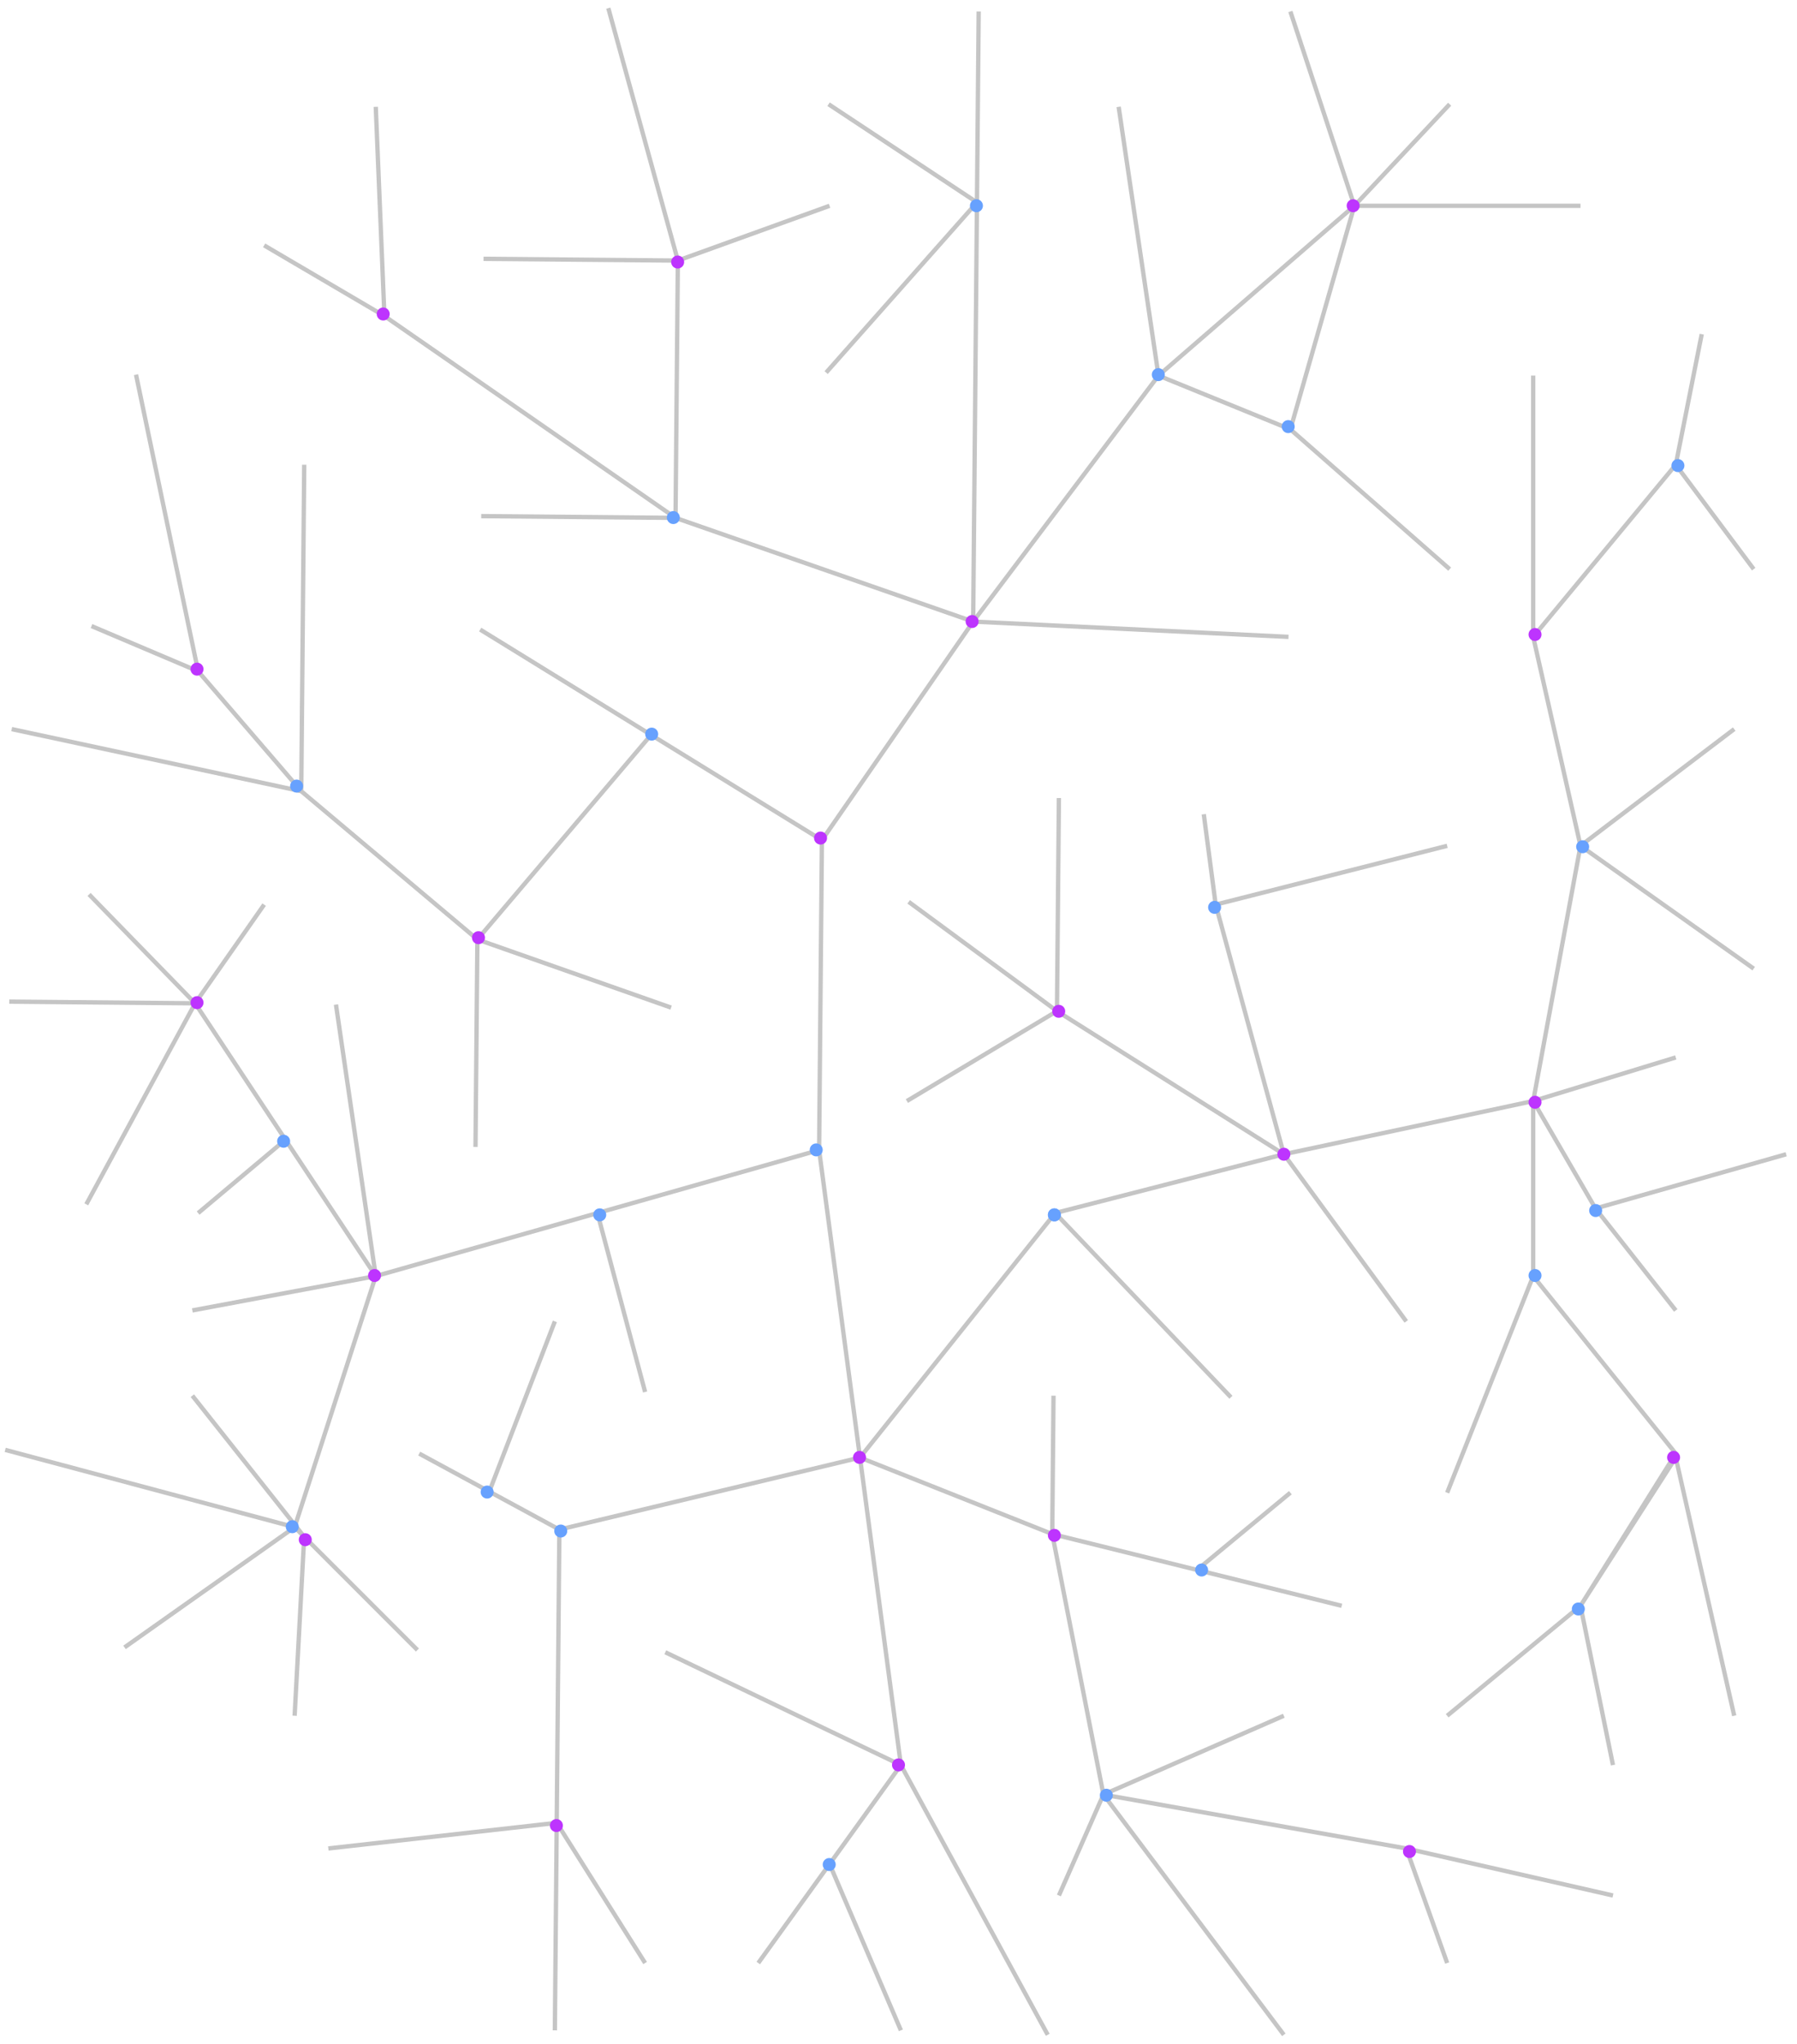 <?xml version="1.0" encoding="UTF-8" standalone="no"?>
<svg
   width="415"
   height="472"
   viewBox="0 0 415 472"
   fill="none"
   version="1.1"
   id="svg43"
   sodipodi:docname="svg-map.svg"
   inkscape:export-filename="svg-map1.svg"
   inkscape:export-xdpi="96"
   inkscape:export-ydpi="96"
   inkscape:version="1.3.2 (091e20e, 2023-11-25, custom)"
   xmlns:inkscape="http://www.inkscape.org/namespaces/inkscape"
   xmlns:sodipodi="http://sodipodi.sourceforge.net/DTD/sodipodi-0.dtd"
   xmlns="http://www.w3.org/2000/svg"
   xmlns:svg="http://www.w3.org/2000/svg">
  <defs
     id="defs43" />
  <sodipodi:namedview
     id="namedview43"
     pagecolor="#505050"
     bordercolor="#eeeeee"
     borderopacity="1"
     inkscape:showpageshadow="0"
     inkscape:pageopacity="0"
     inkscape:pagecheckerboard="0"
     inkscape:deskcolor="#505050"
     inkscape:zoom="1.6461864"
     inkscape:cx="229.92535"
     inkscape:cy="238.73359"
     inkscape:window-width="1554"
     inkscape:window-height="1020"
     inkscape:window-x="34"
     inkscape:window-y="148"
     inkscape:window-maximized="0"
     inkscape:current-layer="svg43" />
  <path
     d="M189.813 193.989C189.813 193.989 189.42 237.596 189.167 265.538M189.813 193.989L224.745 143.514M189.813 193.989L150.353 169.675M110.892 145.361L150.353 169.675M189.167 265.538C192.854 293.265 194.922 308.811 198.609 336.538M189.167 265.538C169.174 271.22 157.965 274.406 137.972 280.089M86.777 294.64L68.04 352.609M86.777 294.64C86.777 294.64 117.979 285.772 137.972 280.089M86.777 294.64L77.586 231.947M86.777 294.64L44.423 302.563M86.777 294.64L65.92 263.147M208.05 407.539C208.05 407.539 202.296 364.266 198.609 336.538M208.05 407.539L153.644 381.492M208.05 407.539L241.964 469.816M208.05 407.539L191.581 430.39M198.609 336.538C171.496 343.03 156.294 346.669 129.181 353.161M198.609 336.538C216.209 314.492 243.677 280.085 243.677 280.085M198.609 336.538C215.948 343.431 243.008 354.189 243.008 354.189M129.181 353.161C128.942 379.605 128.57 420.876 128.57 420.876M129.181 353.161C122.861 349.736 119.318 347.815 112.998 344.39M243.677 280.085L284.274 322.618M243.677 280.085L296.49 266.507M45.064 231.654C35.247 249.778 19.926 278.065 19.926 278.065M45.064 231.654C35.499 221.837 20.572 206.516 20.572 206.516M45.064 231.654C28.299 231.502 2.135 231.266 2.135 231.266M45.064 231.654C53.209 243.952 65.92 263.147 65.92 263.147M45.064 231.654C51.287 222.754 61 208.866 61 208.866M68.04 352.609L1.2 334.756M68.04 352.609L28.759 380.365M68.04 352.609L70.255 354.824M128.57 420.876L75.826 426.789M128.57 420.876L128.137 468.788M128.57 420.876L148.983 453.241M96.815 335.619C96.815 335.619 106.678 340.965 112.998 344.39M224.745 143.514L156.009 119.574M224.745 143.514L297.569 147.047M224.745 143.514L225.619 46.732M224.745 143.514L267.54 86.721M156.009 119.574L156.546 60.163M156.009 119.574L111.129 119.169M156.009 119.574L88.779 72.968M156.546 60.163L111.665 59.758M156.546 60.163L140.484 1.881M156.546 60.163L191.581 47.519M150.353 169.675C150.353 169.675 125.909 198.463 110.246 216.909M110.246 216.909C94.363 203.542 69.574 182.681 69.574 182.681M110.246 216.909C110.077 235.62 109.813 264.821 109.813 264.821M110.246 216.909C127.719 223.055 154.988 232.646 154.988 232.646M69.574 182.681L70.255 107.3M69.574 182.681L2.703 168.342M69.574 182.681L45.756 154.995M296.49 266.507L280.748 208.866M296.49 266.507C296.49 266.507 264.559 246.36 244.098 233.451M296.49 266.507L324.763 305.095M296.49 266.507L354.078 254.221M280.748 208.866L334.211 195.293M280.748 208.866L278 188M244.098 233.451C244.272 214.241 244.543 184.261 244.543 184.261M244.098 233.451C230.561 241.562 209.435 254.221 209.435 254.221M244.098 233.451C230.724 223.6 209.85 208.225 209.85 208.225M225.619 46.732L191.348 24.062M225.619 46.732L190.788 86.028M225.619 46.732L226.017 2.653M267.54 86.721L258.343 24.667M267.54 86.721L298.001 99.135M267.54 86.721L312.778 47.519M243.008 354.189L254.824 414.35M243.008 354.189L243.297 322.248M243.008 354.189L276.434 362.477M254.824 414.35L324.763 426.789M254.824 414.35L296.49 469.816M254.824 414.35L296.49 396.15M254.824 414.35L244.543 437.65M309.859 370.765L276.434 362.477M175.113 453.241L191.581 430.39M137.972 280.089C142.272 296.22 148.983 321.396 148.983 321.396M354.078 254.221L387 244.15M354.078 254.221L365 195.293M354.078 254.221L354.078 294.64M354.078 254.221C354.078 254.221 362.846 269.339 368.465 279.026M298.001 99.135L312.778 47.519M298.001 99.135L334.788 131.411M45.756 154.995L21.131 144.55M45.756 154.995L31.413 86.505M312.778 47.519L365 47.519M312.778 47.519L298.001 2.653M312.778 47.519L334.788 24.062M88.779 72.968L86.777 24.667M88.779 72.968L61 56.65M96.405 380.976L70.255 354.824M387 302.563C387 302.563 375.703 288.218 368.465 279.026M365 195.293L400.5 168.342M365 195.293L354.078 147.047M365 195.293L405 223.65M354.078 294.64L334.211 344.65M354.078 294.64L387 335.619L365 370.765M365 370.765L387 336.538L400.5 396.15M365 370.765L334.211 396.15M365 370.765L372.5 407.539M354.078 147.047L387 107.3M354.078 147.047L354.078 86.721M387 107.3L405 131.411M387 107.3L393 77.15M324.763 426.789L334.211 453.241M324.763 426.789L372.5 437.65M191.581 430.39L208.05 468.788M276.434 362.477L298.001 344.65M368.465 279.026C385.662 274.137 412.5 266.507 412.5 266.507M70.255 354.824L68.04 396.15M70.255 354.824L44.423 322.248M112.998 344.39C118.91 329.044 128.137 305.095 128.137 305.095M65.92 263.147L45.756 280.089"
     stroke="#7C7C7C"
     stroke-opacity="0.44"
     id="path1" />
  <circle
     cx="191.5"
     cy="430.5"
     r="1.5"
     fill="#67A1FE"
     id="circle1" />
  <circle
     cx="243.5"
     cy="280.5"
     r="1.5"
     fill="#67A1FE"
     id="circle2" />
  <circle
     cx="243.5"
     cy="280.5"
     r="1.5"
     fill="#67A1FE"
     id="circle3" />
  <circle
     cx="280.5"
     cy="209.5"
     r="1.5"
     fill="#67A1FE"
     id="circle4" />
  <circle
     cx="277.5"
     cy="362.5"
     r="1.5"
     fill="#67A1FE"
     id="circle5" />
  <circle
     cx="155.5"
     cy="119.5"
     r="1.5"
     fill="#67A1FE"
     id="circle6" />
  <circle
     cx="225.5"
     cy="47.5"
     r="1.5"
     fill="#67A1FE"
     id="circle7" />
  <circle
     cx="267.5"
     cy="86.5"
     r="1.5"
     fill="#67A1FE"
     id="circle8" />
  <circle
     cx="297.5"
     cy="98.5"
     r="1.5"
     fill="#67A1FE"
     id="circle9" />
  <circle
     cx="150.5"
     cy="169.5"
     r="1.5"
     fill="#67A1FE"
     id="circle10" />
  <circle
     cx="138.5"
     cy="280.5"
     r="1.5"
     fill="#67A1FE"
     id="circle11" />
  <circle
     cx="188.5"
     cy="265.5"
     r="1.5"
     fill="#67A1FE"
     id="circle12" />
  <circle
     cx="129.5"
     cy="353.5"
     r="1.5"
     fill="#67A1FE"
     id="circle13" />
  <circle
     cx="112.5"
     cy="344.5"
     r="1.5"
     fill="#67A1FE"
     id="circle14" />
  <circle
     cx="65.5"
     cy="263.5"
     r="1.5"
     fill="#67A1FE"
     id="circle15" />
  <circle
     cx="68.5"
     cy="181.5"
     r="1.5"
     fill="#67A1FE"
     id="circle16" />
  <circle
     cx="255.5"
     cy="414.5"
     r="1.5"
     fill="#67A1FE"
     id="circle17" />
  <circle
     cx="364.5"
     cy="371.5"
     r="1.5"
     fill="#67A1FE"
     id="circle18" />
  <circle
     cx="354.5"
     cy="294.5"
     r="1.5"
     fill="#67A1FE"
     id="circle19" />
  <circle
     cx="365.5"
     cy="195.5"
     r="1.5"
     fill="#67A1FE"
     id="circle20" />
  <circle
     cx="387.5"
     cy="107.5"
     r="1.5"
     fill="#67A1FE"
     id="circle21" />
  <circle
     cx="368.5"
     cy="279.5"
     r="1.5"
     fill="#67A1FE"
     id="circle22" />
  <circle
     cx="67.5"
     cy="352.5"
     r="1.5"
     fill="#67A1FE"
     id="circle23" />
  <circle
     cx="128.5"
     cy="421.5"
     r="1.5"
     fill="#BD34FE"
     id="circle24" />
  <circle
     cx="244.5"
     cy="233.5"
     r="1.5"
     fill="#BD34FE"
     id="circle25" />
  <circle
     cx="88.5"
     cy="72.5"
     r="1.5"
     fill="#BD34FE"
     id="circle26" />
  <circle
     cx="156.5"
     cy="60.5"
     r="1.5"
     fill="#BD34FE"
     id="circle27" />
  <circle
     cx="296.5"
     cy="266.5"
     r="1.5"
     fill="#BD34FE"
     id="circle28" />
  <circle
     cx="189.5"
     cy="193.5"
     r="1.5"
     fill="#BD34FE"
     id="circle29" />
  <circle
     cx="224.5"
     cy="143.5"
     r="1.5"
     fill="#BD34FE"
     id="circle30" />
  <circle
     cx="354.5"
     cy="146.5"
     r="1.5"
     fill="#BD34FE"
     id="circle31" />
  <circle
     cx="312.5"
     cy="47.5"
     r="1.5"
     fill="#BD34FE"
     id="circle32" />
  <circle
     cx="45.5"
     cy="154.5"
     r="1.5"
     fill="#BD34FE"
     id="circle33" />
  <circle
     cx="70.5"
     cy="355.5"
     r="1.5"
     fill="#BD34FE"
     id="circle34" />
  <circle
     cx="207.5"
     cy="407.5"
     r="1.5"
     fill="#BD34FE"
     id="circle35" />
  <circle
     cx="243.5"
     cy="354.5"
     r="1.5"
     fill="#BD34FE"
     id="circle36" />
  <circle
     cx="354.5"
     cy="254.5"
     r="1.5"
     fill="#BD34FE"
     id="circle37" />
  <circle
     cx="386.5"
     cy="336.5"
     r="1.5"
     fill="#BD34FE"
     id="circle38" />
  <circle
     cx="325.5"
     cy="427.5"
     r="1.5"
     fill="#BD34FE"
     id="circle39" />
  <circle
     cx="198.5"
     cy="336.5"
     r="1.5"
     fill="#BD34FE"
     id="circle40" />
  <circle
     cx="86.5"
     cy="294.5"
     r="1.5"
     fill="#BD34FE"
     id="circle41" />
  <circle
     cx="110.5"
     cy="216.5"
     r="1.5"
     fill="#BD34FE"
     id="circle42" />
  <circle
     cx="45.5"
     cy="231.5"
     r="1.5"
     fill="#BD34FE"
     id="circle43" />
</svg>
